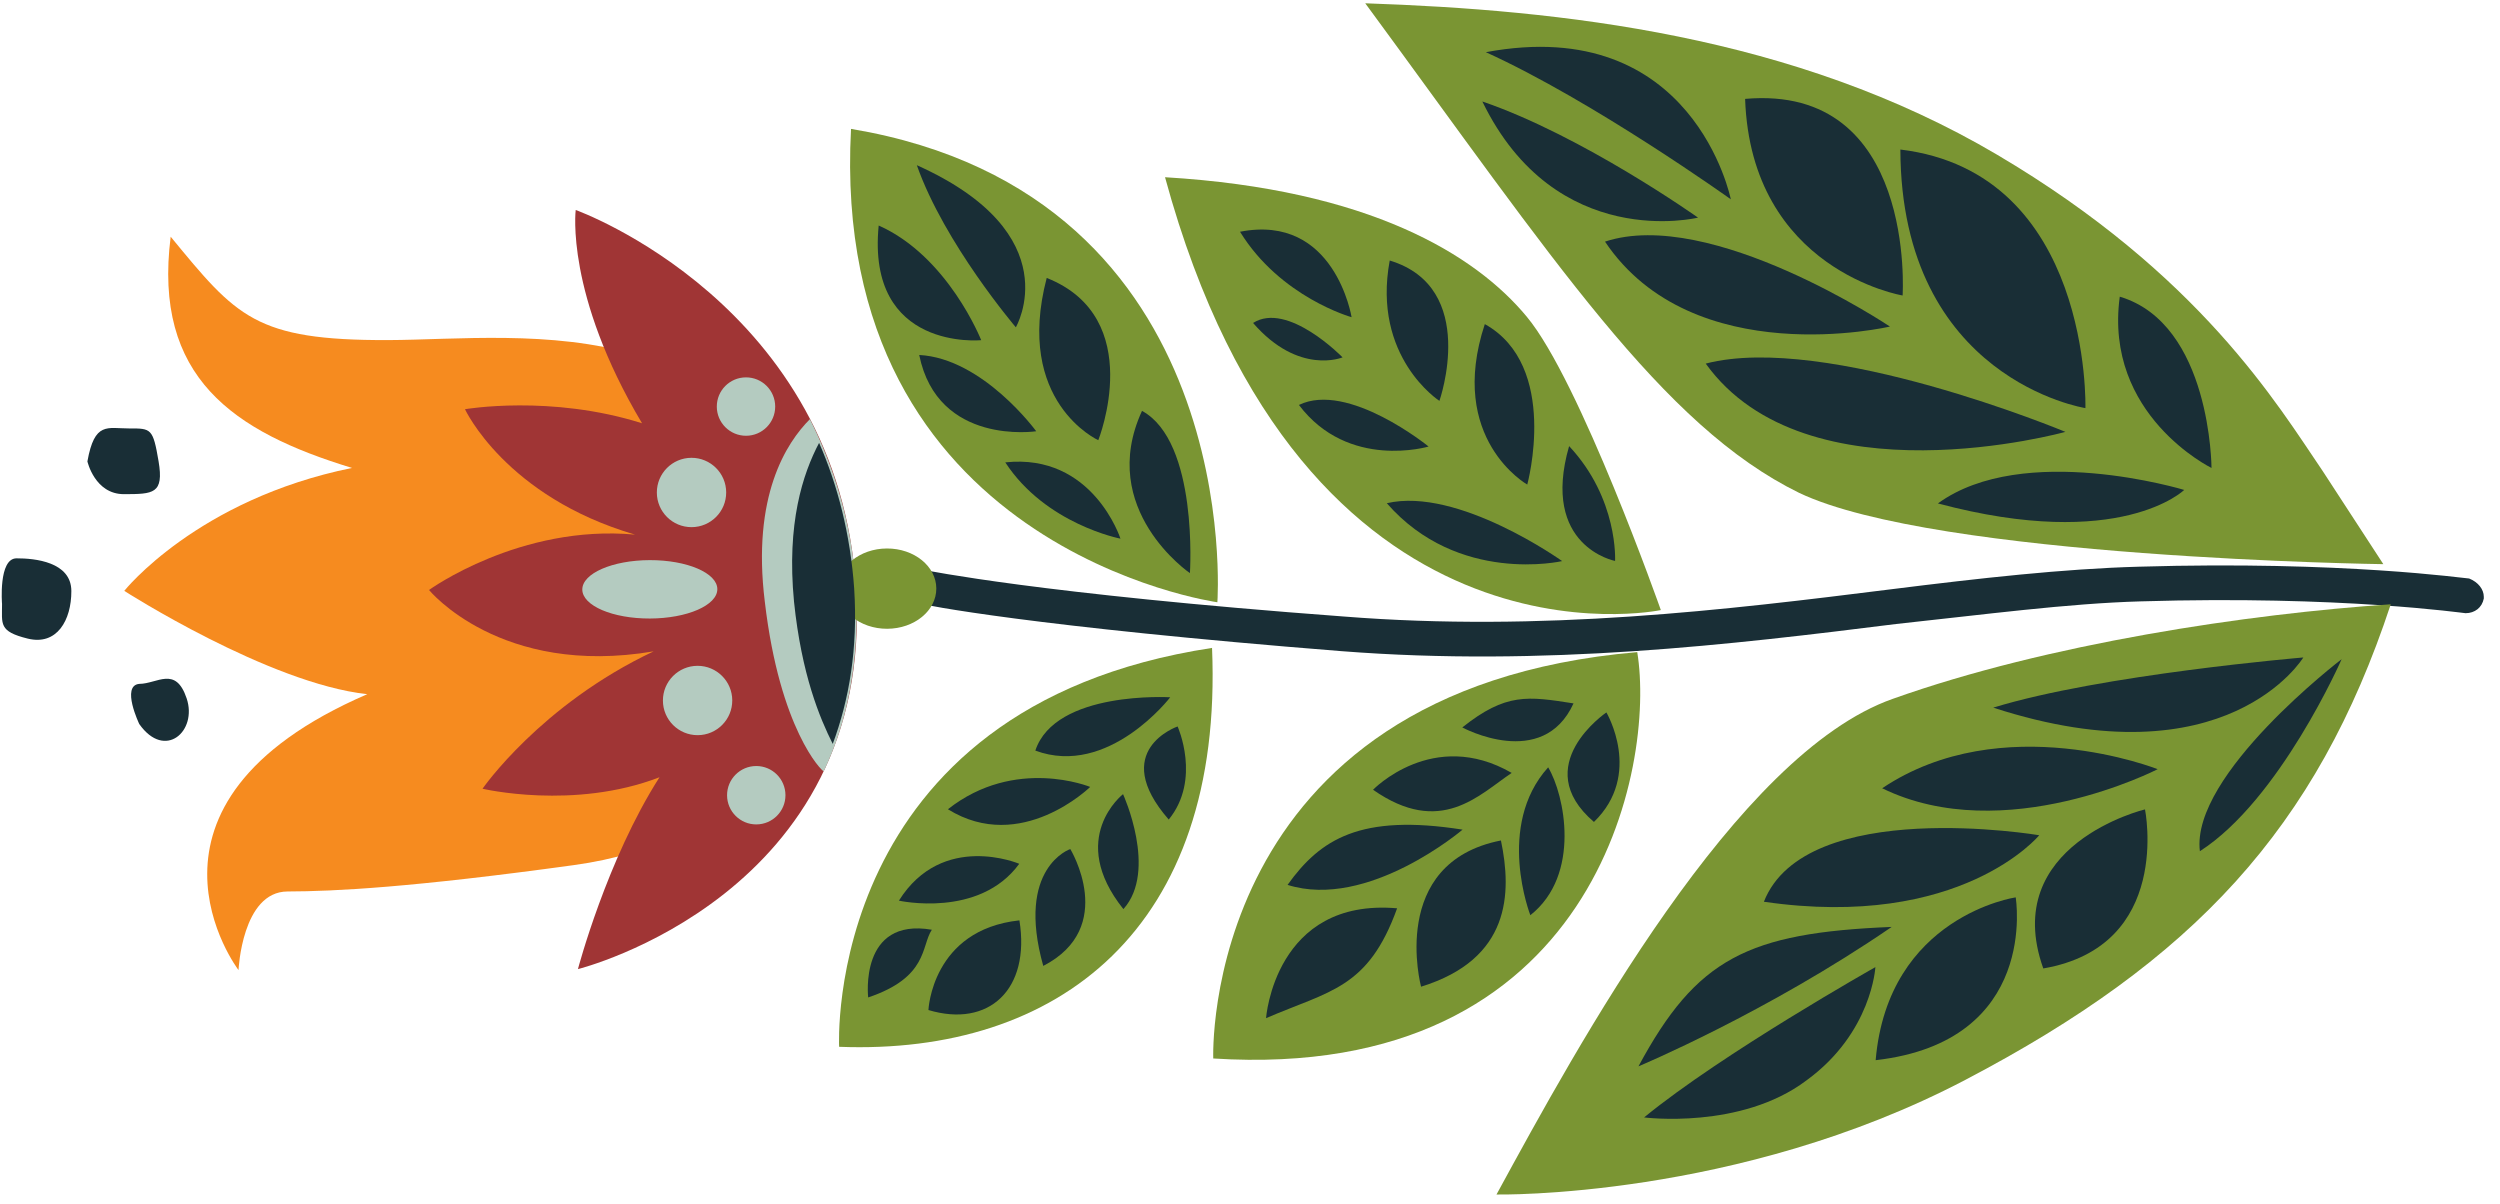 <svg width="137" height="66" viewBox="0 0 137 66" fill="none" xmlns="http://www.w3.org/2000/svg">
<path d="M13.071 53.161C13.071 53.161 6.145 44.082 20.127 38.041C14.725 37.456 6.81 32.38 6.81 32.38C6.81 32.38 10.796 27.368 19.291 25.643C12.785 23.662 8.376 20.675 9.353 12.972C12.966 17.361 13.97 18.659 21.27 18.637C28.57 18.616 42.663 16.374 44.11 32.07C44.335 40.569 40.351 46.181 31.455 47.407C22.558 48.633 18.359 48.846 15.759 48.853C13.259 48.861 13.071 53.161 13.071 53.161Z" fill="#F68B1F"/>
<path d="M31.671 53.107C31.671 53.107 47.96 49.059 46.91 32.262C45.964 16.665 31.549 11.507 31.549 11.507C31.549 11.507 30.963 16.109 35.184 23.196C30.179 21.611 25.481 22.425 25.481 22.425C25.481 22.425 27.695 27.218 34.801 29.297C28.5 28.716 23.51 32.331 23.51 32.331C23.51 32.331 27.424 37.119 35.82 35.694C29.629 38.613 26.442 43.222 26.442 43.222C26.442 43.222 31.446 44.407 36.141 42.593C33.254 47.102 31.671 53.107 31.671 53.107Z" fill="#A03535"/>
<path d="M7.632 39.677C9.038 41.673 10.833 40.068 10.228 38.27C9.622 36.471 8.625 37.474 7.625 37.477C6.626 37.58 7.632 39.677 7.632 39.677Z" fill="#192E36"/>
<path d="M0.112 33.099C0.116 34.199 -0.083 34.6 1.518 34.995C3.119 35.391 3.915 33.988 3.91 32.388C3.906 30.788 1.905 30.594 0.905 30.597C-0.095 30.6 0.112 33.099 0.112 33.099Z" fill="#192E36"/>
<path d="M4.79 25.286C5.183 23.084 5.884 23.482 7.084 23.479C8.284 23.475 8.384 23.475 8.689 25.274C8.995 27.073 8.395 27.075 6.795 27.08C5.195 27.084 4.79 25.286 4.79 25.286Z" fill="#192E36"/>
<path d="M41.912 32.977C42.733 39.974 45.04 42.267 45.14 42.267C46.432 39.563 47.122 36.261 46.91 32.262C46.7 28.663 45.691 25.565 44.383 22.969C43.087 24.273 41.195 27.179 41.912 32.977Z" fill="#B4CBC0"/>
<path d="M136.112 32.7L136.112 32.8C136.014 33.3 135.615 33.601 135.115 33.603C135.015 33.603 128.312 32.623 117.313 32.955C113.313 33.067 108.715 33.68 103.916 34.194C94.919 35.321 84.623 36.551 73.52 35.684C56.516 34.334 50.613 33.151 50.312 33.052C49.812 32.953 49.511 32.454 49.609 31.954C49.708 31.454 50.207 31.152 50.707 31.251C50.807 31.25 56.811 32.533 73.615 33.783C84.517 34.651 94.614 33.422 103.611 32.295C108.509 31.681 113.107 31.167 117.207 31.055C128.406 30.722 135.109 31.703 135.309 31.702C135.81 31.901 136.111 32.3 136.112 32.7Z" fill="#192E36"/>
<path d="M51.31 32.249C51.307 31.034 50.095 30.052 48.604 30.057C47.112 30.061 45.907 31.05 45.91 32.265C45.914 33.48 47.126 34.461 48.617 34.457C50.108 34.453 51.314 33.464 51.31 32.249Z" fill="#7A9533"/>
<path d="M43.512 32.972C43.924 36.971 44.931 39.368 45.635 40.766C46.528 38.363 47.02 35.562 46.81 32.262C46.601 29.263 45.894 26.565 44.887 24.268C43.992 25.97 43.1 28.673 43.512 32.972Z" fill="#192E36"/>
<path d="M40.128 38.382C40.125 37.333 39.272 36.484 38.223 36.487C37.173 36.49 36.325 37.344 36.328 38.393C36.331 39.442 37.184 40.291 38.234 40.287C39.283 40.284 40.131 39.431 40.128 38.382Z" fill="#B4CBC0"/>
<path d="M39.795 26.983C39.792 25.933 38.938 25.085 37.889 25.088C36.84 25.091 35.992 25.945 35.995 26.994C35.998 28.043 36.851 28.891 37.9 28.888C38.95 28.885 39.798 28.032 39.795 26.983Z" fill="#B4CBC0"/>
<path d="M42.481 22.275C42.478 21.391 41.76 20.677 40.876 20.68C39.992 20.682 39.278 21.401 39.281 22.284C39.283 23.168 40.002 23.882 40.886 23.88C41.769 23.877 42.483 23.159 42.481 22.275Z" fill="#B4CBC0"/>
<path d="M43.043 43.573C43.041 42.69 42.322 41.975 41.439 41.978C40.555 41.981 39.841 42.699 39.843 43.583C39.846 44.466 40.564 45.181 41.448 45.178C42.332 45.175 43.046 44.457 43.043 43.573Z" fill="#B4CBC0"/>
<path d="M39.31 32.284C39.308 31.401 37.649 30.689 35.605 30.695C33.562 30.701 31.908 31.422 31.91 32.306C31.913 33.19 33.572 33.901 35.615 33.895C37.658 33.889 39.313 33.168 39.31 32.284Z" fill="#B4CBC0"/>
<path d="M130.607 30.916C130.607 30.916 106.105 30.588 98.595 27.01C91.084 23.332 85.157 14.249 74.816 0.18C85.517 0.548 98.321 1.911 109.441 8.478C120.56 15.045 124.781 22.133 127.292 25.826C129.702 29.519 130.607 30.916 130.607 30.916Z" fill="#7A9533"/>
<path d="M119.695 26.848C119.695 26.848 116.205 30.258 106.197 27.588C110.887 24.174 119.695 26.848 119.695 26.848Z" fill="#192E36"/>
<path d="M113.185 23.667C113.185 23.667 98.997 27.609 93.474 19.925C100.069 18.206 113.185 23.667 113.185 23.667Z" fill="#192E36"/>
<path d="M103.568 17.895C103.568 17.895 92.776 20.427 87.954 13.241C93.749 11.324 103.568 17.895 103.568 17.895Z" fill="#192E36"/>
<path d="M121.191 25.644C121.191 25.644 115.283 22.761 116.163 16.258C121.168 17.744 121.191 25.644 121.191 25.644Z" fill="#192E36"/>
<path d="M114.281 22.364C114.281 22.364 104.177 20.794 104.14 8.194C114.643 9.463 114.281 22.364 114.281 22.364Z" fill="#192E36"/>
<path d="M104.263 16.193C104.263 16.193 95.959 14.818 95.632 5.419C105.029 4.591 104.263 16.193 104.263 16.193Z" fill="#192E36"/>
<path d="M93.051 11.926C93.051 11.926 85.256 13.849 81.232 5.561C86.737 7.445 93.051 11.926 93.051 11.926Z" fill="#192E36"/>
<path d="M94.848 10.921C94.848 10.921 87.332 5.543 81.424 2.86C92.818 0.727 94.848 10.921 94.848 10.921Z" fill="#192E36"/>
<path d="M66.712 33.004C66.712 33.004 45.404 30.066 46.636 7.063C68.347 10.699 66.712 33.004 66.712 33.004Z" fill="#7A9533"/>
<path d="M61.402 29.519C61.402 29.519 57.3 28.731 55.09 25.338C59.888 24.824 61.402 29.519 61.402 29.519Z" fill="#192E36"/>
<path d="M65.208 31.408C65.208 31.408 60.097 27.923 62.582 22.516C65.686 24.207 65.208 31.408 65.208 31.408Z" fill="#192E36"/>
<path d="M56.785 23.633C56.785 23.633 51.387 24.449 50.373 19.452C53.873 19.641 56.785 23.633 56.785 23.633Z" fill="#192E36"/>
<path d="M60.186 24.123C60.186 24.123 55.58 22.036 57.36 15.231C62.867 17.415 60.186 24.123 60.186 24.123Z" fill="#192E36"/>
<path d="M53.77 18.642C53.77 18.642 47.472 19.26 48.152 12.358C51.957 14.047 53.77 18.642 53.77 18.642Z" fill="#192E36"/>
<path d="M55.668 17.936C55.668 17.936 51.755 13.348 50.242 9.052C58.653 12.827 55.668 17.936 55.668 17.936Z" fill="#192E36"/>
<path d="M91.014 33.432C91.014 33.432 71.426 37.59 63.844 9.712C75.046 10.379 80.857 13.962 83.666 17.354C86.577 20.845 91.014 33.432 91.014 33.432Z" fill="#7A9533"/>
<path d="M88.506 30.74C88.506 30.74 84.403 29.952 85.987 24.447C88.696 27.339 88.506 30.74 88.506 30.74Z" fill="#192E36"/>
<path d="M83.694 26.554C83.694 26.554 79.286 24.067 81.368 17.761C85.475 20.049 83.694 26.554 83.694 26.554Z" fill="#192E36"/>
<path d="M78.88 21.968C78.88 21.968 75.173 19.579 76.157 14.276C81.062 15.761 78.88 21.968 78.88 21.968Z" fill="#192E36"/>
<path d="M74.067 17.382C74.067 17.382 70.163 16.294 67.953 12.7C73.15 11.685 74.067 17.382 74.067 17.382Z" fill="#192E36"/>
<path d="M73.573 19.584C73.573 19.584 71.176 20.59 68.668 17.698C70.564 16.492 73.573 19.584 73.573 19.584Z" fill="#192E36"/>
<path d="M78.287 24.47C78.287 24.47 73.891 25.783 71.181 22.191C73.877 20.883 78.287 24.47 78.287 24.47Z" fill="#192E36"/>
<path d="M85.606 30.748C85.606 30.748 79.91 32.065 75.997 27.576C79.894 26.665 85.606 30.748 85.606 30.748Z" fill="#192E36"/>
<path d="M82.008 65.459C86.484 57.246 95.137 41.32 103.728 38.295C112.219 35.27 123.215 33.638 131.013 33.115C126.949 45.427 120.17 52.647 107.69 59.183C95.209 65.72 82.008 65.459 82.008 65.459Z" fill="#7A9533"/>
<path d="M126.222 36.029C126.222 36.029 122.042 42.941 109.23 38.779C115.124 36.962 126.222 36.029 126.222 36.029Z" fill="#192E36"/>
<path d="M128.322 36.123C128.322 36.123 124.944 43.833 120.553 46.646C120.04 42.447 128.322 36.123 128.322 36.123Z" fill="#192E36"/>
<path d="M118.24 42.152C118.24 42.152 109.73 38.777 103.143 43.197C109.852 46.477 118.24 42.152 118.24 42.152Z" fill="#192E36"/>
<path d="M117.546 44.354C117.546 44.354 109.552 46.278 111.972 53.071C119.068 51.85 117.546 44.354 117.546 44.354Z" fill="#192E36"/>
<path d="M111.75 45.771C111.75 45.771 98.944 43.609 96.661 49.416C107.465 50.984 111.75 45.771 111.75 45.771Z" fill="#192E36"/>
<path d="M110.46 49.175C110.46 49.175 103.463 50.196 102.786 58.098C111.783 57.071 110.46 49.175 110.46 49.175Z" fill="#192E36"/>
<path d="M90.096 61.235C94.385 57.722 102.771 52.998 102.771 52.998C102.771 52.998 102.582 56.598 98.99 59.209C95.397 61.919 90.096 61.235 90.096 61.235Z" fill="#192E36"/>
<path d="M89.787 58.436C92.97 52.527 95.766 51.118 103.665 50.795C96.779 55.516 89.787 58.436 89.787 58.436Z" fill="#192E36"/>
<path d="M45.984 57.365C57.985 57.829 67.065 50.903 66.42 35.505C45.029 38.767 45.984 57.365 45.984 57.365Z" fill="#7A9533"/>
<path d="M64.128 38.211C64.128 38.211 57.827 37.83 56.736 41.133C60.741 42.621 64.128 38.211 64.128 38.211Z" fill="#192E36"/>
<path d="M64.532 39.81C64.532 39.81 60.736 41.121 64.047 44.912C65.841 42.706 64.532 39.81 64.532 39.81Z" fill="#192E36"/>
<path d="M59.742 43.124C59.742 43.124 55.637 41.436 51.946 44.347C55.953 46.835 59.742 43.124 59.742 43.124Z" fill="#192E36"/>
<path d="M61.543 43.519C61.543 43.519 58.45 45.928 61.562 49.819C63.456 47.713 61.543 43.519 61.543 43.519Z" fill="#192E36"/>
<path d="M49.26 49.355C51.649 45.548 55.855 47.336 55.855 47.336C53.663 50.342 49.26 49.355 49.26 49.355Z" fill="#192E36"/>
<path d="M58.652 46.527C58.652 46.527 55.655 47.536 57.171 52.932C61.265 50.82 58.652 46.527 58.652 46.527Z" fill="#192E36"/>
<path d="M47.576 54.66C50.873 53.55 50.468 51.852 51.065 50.95C47.063 50.261 47.576 54.66 47.576 54.66Z" fill="#192E36"/>
<path d="M50.878 55.35C54.181 56.341 56.475 54.234 55.864 50.436C51.065 50.95 50.878 55.35 50.878 55.35Z" fill="#192E36"/>
<path d="M66.486 58.005C87.49 59.343 90.739 41.933 89.721 35.736C65.727 37.807 66.486 58.005 66.486 58.005Z" fill="#7A9533"/>
<path d="M69.379 55.796C72.875 54.286 74.975 54.179 76.562 49.775C69.86 49.194 69.379 55.796 69.379 55.796Z" fill="#192E36"/>
<path d="M80.149 45.464C74.546 44.581 72.351 45.987 70.558 48.492C74.962 49.88 80.149 45.464 80.149 45.464Z" fill="#192E36"/>
<path d="M75.243 43.279C78.95 45.868 81.043 43.562 82.84 42.356C78.533 39.869 75.243 43.279 75.243 43.279Z" fill="#192E36"/>
<path d="M80.133 39.864C82.527 37.957 83.728 38.154 86.229 38.546C84.54 42.251 80.133 39.864 80.133 39.864Z" fill="#192E36"/>
<path d="M88.03 39.041C88.03 39.041 83.739 41.954 87.348 45.043C90.04 42.435 88.03 39.041 88.03 39.041Z" fill="#192E36"/>
<path d="M83.863 50.153C86.656 47.945 85.743 43.548 84.839 42.05C81.948 45.259 83.863 50.153 83.863 50.153Z" fill="#192E36"/>
<path d="M77.874 54.071C82.77 52.557 82.859 48.956 82.251 46.058C76.054 47.276 77.874 54.071 77.874 54.071Z" fill="#192E36"/>
</svg>
